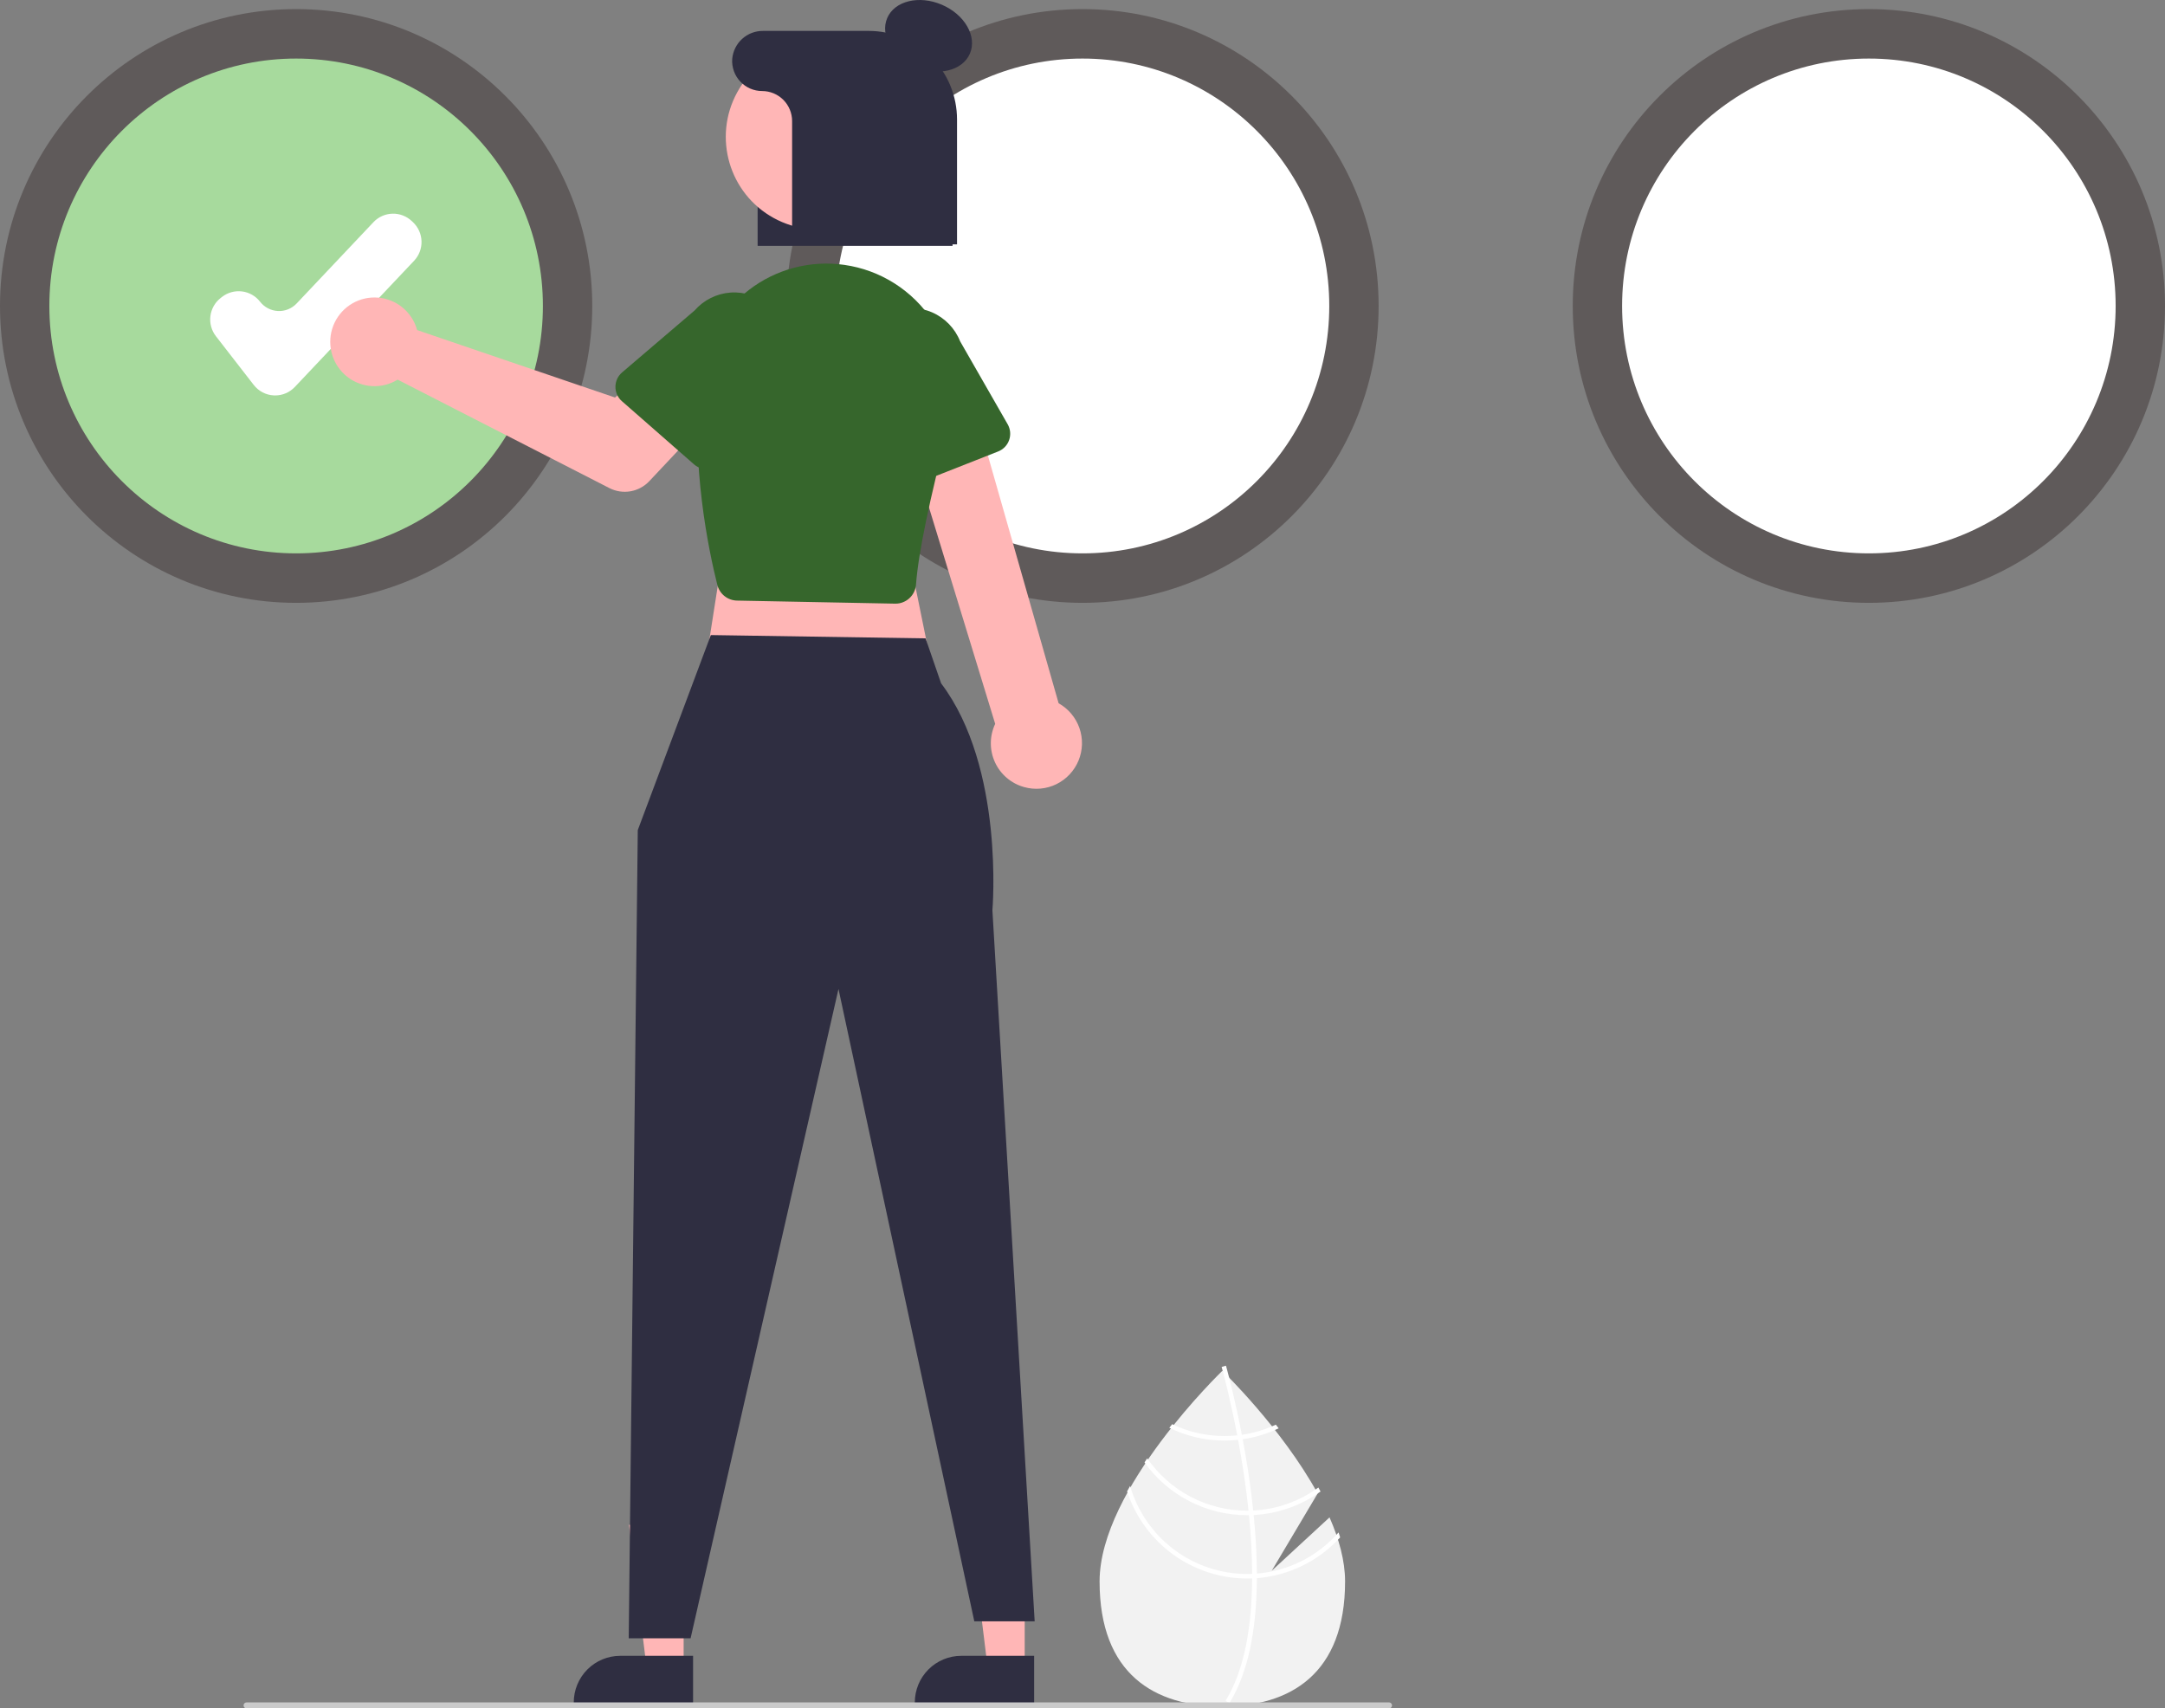 <svg width="109" height="86" viewBox="0 0 109 86" fill="none" xmlns="http://www.w3.org/2000/svg">
    <rect x="0" y="0" width="109" height="86" fill="#808080" stroke="none"/>
    <g clip-path="url(#clip0_1_2430)">
        <path d="M66.937 76.383L64.028 79.068L66.34 75.179C64.519 71.868 61.54 69.007 61.54 69.007C61.54 69.007 55.36 74.942 55.36 79.608C55.36 84.273 58.127 85.902 61.54 85.902C64.953 85.902 67.72 84.273 67.72 79.608C67.72 78.569 67.413 77.468 66.937 76.383Z" fill="#F2F2F2"/>
        <path d="M63.28 79.213V79.443C63.266 82.116 62.817 84.202 61.934 85.67C61.922 85.692 61.908 85.713 61.896 85.734L61.797 85.674L61.703 85.615C62.681 84.029 63.028 81.787 63.04 79.455C63.041 79.38 63.043 79.304 63.041 79.228C63.038 78.241 62.978 77.242 62.881 76.272C62.875 76.197 62.867 76.121 62.859 76.045C62.725 74.765 62.532 73.542 62.334 72.48C62.32 72.405 62.306 72.33 62.291 72.256C61.949 70.459 61.6 69.158 61.521 68.87C61.512 68.835 61.506 68.815 61.505 68.811L61.613 68.78L61.614 68.779L61.723 68.748C61.724 68.753 61.743 68.817 61.775 68.938C61.897 69.389 62.212 70.613 62.523 72.227C62.536 72.3 62.551 72.375 62.565 72.45C62.726 73.312 62.884 74.275 63.009 75.286C63.04 75.54 63.069 75.791 63.094 76.038C63.103 76.114 63.111 76.19 63.118 76.265C63.222 77.314 63.276 78.296 63.28 79.213Z" fill="white"/>
        <path d="M62.523 72.227C62.446 72.237 62.369 72.248 62.291 72.256C62.078 72.278 61.864 72.289 61.65 72.289C60.739 72.29 59.838 72.086 59.015 71.692C58.968 71.752 58.92 71.813 58.871 71.874C59.737 72.298 60.687 72.517 61.65 72.516C61.879 72.516 62.107 72.504 62.334 72.48C62.411 72.472 62.488 72.462 62.565 72.45C63.193 72.36 63.803 72.175 64.376 71.9C64.327 71.838 64.279 71.776 64.233 71.716C63.691 71.97 63.115 72.142 62.523 72.227Z" fill="white"/>
        <path d="M63.094 76.038C63.016 76.042 62.937 76.044 62.859 76.044C62.835 76.046 62.81 76.046 62.786 76.046C61.798 76.046 60.825 75.806 59.949 75.348C59.073 74.889 58.321 74.225 57.757 73.412C57.712 73.48 57.666 73.547 57.622 73.615C58.21 74.437 58.985 75.108 59.883 75.57C60.782 76.032 61.776 76.273 62.786 76.273C62.818 76.273 62.85 76.273 62.882 76.272C62.961 76.271 63.039 76.269 63.118 76.265C64.33 76.203 65.499 75.792 66.485 75.081C66.449 75.014 66.412 74.947 66.375 74.88C65.417 75.578 64.277 75.98 63.094 76.038Z" fill="white"/>
        <path d="M63.28 79.213C63.2 79.22 63.121 79.224 63.041 79.228C62.956 79.231 62.871 79.234 62.786 79.234C61.458 79.232 60.167 78.799 59.105 78.001C58.043 77.202 57.268 76.08 56.896 74.802C56.845 74.895 56.794 74.986 56.745 75.078C57.164 76.352 57.974 77.462 59.059 78.249C60.143 79.035 61.447 79.46 62.786 79.461C62.871 79.461 62.956 79.46 63.04 79.456C63.121 79.453 63.2 79.449 63.28 79.443C64.886 79.317 66.384 78.584 67.471 77.392C67.447 77.308 67.42 77.225 67.392 77.141C66.343 78.341 64.867 79.085 63.28 79.213Z" fill="white"/>
        <path d="M14.909 30.347C23.143 30.347 29.818 23.656 29.818 15.402C29.818 7.149 23.143 0.458 14.909 0.458C6.675 0.458 0 7.149 0 15.402C0 23.656 6.675 30.347 14.909 30.347Z" fill="#5F5A5A"/>
        <path d="M14.909 27.856C21.77 27.856 27.333 22.281 27.333 15.402C27.333 8.524 21.77 2.948 14.909 2.948C8.047 2.948 2.485 8.524 2.485 15.402C2.485 22.281 8.047 27.856 14.909 27.856Z" fill="#A7DA9D"/>
        <path d="M54.5 30.347C62.734 30.347 69.409 23.656 69.409 15.402C69.409 7.149 62.734 0.458 54.5 0.458C46.266 0.458 39.591 7.149 39.591 15.402C39.591 23.656 46.266 30.347 54.5 30.347Z" fill="#5F5A5A"/>
        <path d="M54.5 27.856C61.361 27.856 66.924 22.281 66.924 15.402C66.924 8.524 61.361 2.948 54.5 2.948C47.638 2.948 42.076 8.524 42.076 15.402C42.076 22.281 47.638 27.856 54.5 27.856Z" fill="white"/>
        <path d="M94.091 30.347C102.325 30.347 109 23.656 109 15.402C109 7.149 102.325 0.458 94.091 0.458C85.857 0.458 79.182 7.149 79.182 15.402C79.182 23.656 85.857 30.347 94.091 30.347Z" fill="#5F5A5A"/>
        <path d="M94.091 27.856C100.953 27.856 106.515 22.281 106.515 15.402C106.515 8.524 100.953 2.948 94.091 2.948C87.23 2.948 81.667 8.524 81.667 15.402C81.667 22.281 87.23 27.856 94.091 27.856Z" fill="white"/>
        <path d="M13.853 19.906C13.831 19.906 13.809 19.905 13.786 19.904C13.59 19.895 13.398 19.843 13.223 19.752C13.049 19.661 12.896 19.533 12.775 19.378L10.869 16.922C10.647 16.635 10.548 16.272 10.593 15.912C10.638 15.552 10.823 15.224 11.109 15.001L11.177 14.947C11.463 14.725 11.826 14.625 12.185 14.67C12.544 14.715 12.871 14.901 13.093 15.187C13.201 15.326 13.337 15.439 13.492 15.52C13.647 15.601 13.818 15.647 13.993 15.656C14.168 15.665 14.342 15.635 14.505 15.57C14.667 15.504 14.813 15.405 14.934 15.277L18.803 11.183C18.927 11.052 19.074 10.947 19.238 10.874C19.402 10.801 19.578 10.761 19.758 10.756C19.937 10.751 20.115 10.781 20.283 10.846C20.45 10.91 20.603 11.007 20.733 11.13L20.797 11.19C21.059 11.44 21.213 11.784 21.222 12.147C21.232 12.51 21.098 12.862 20.849 13.125L14.844 19.479C14.716 19.614 14.563 19.721 14.393 19.795C14.222 19.868 14.039 19.906 13.853 19.906Z" fill="white"/>
        <path d="M47.957 12.376H38.144V3.822C38.154 3.292 38.373 2.788 38.753 2.42C39.133 2.052 39.644 1.85 40.172 1.859H43.434C45.928 1.859 47.957 3.822 47.957 6.235V12.376Z" fill="#2F2E41"/>
        <path d="M51.59 83.963L49.727 83.963L48.84 76.76L51.59 76.76L51.59 83.963Z" fill="#FFB6B6"/>
        <path d="M52.065 85.773L46.058 85.772V85.696C46.058 85.075 46.304 84.479 46.743 84.039C47.181 83.6 47.776 83.353 48.396 83.353L52.065 83.353L52.065 85.773Z" fill="#2F2E41"/>
        <path d="M34.419 83.963L32.556 83.963L31.67 76.76L34.419 76.76L34.419 83.963Z" fill="#FFB6B6"/>
        <path d="M34.894 85.773L28.887 85.772V85.696C28.887 85.075 29.134 84.479 29.572 84.039C30.011 83.6 30.605 83.353 31.226 83.353L34.894 83.353L34.894 85.773Z" fill="#2F2E41"/>
        <path d="M36.669 26.097L35.453 33.865L47.001 34.018L45.482 26.554L36.669 26.097Z" fill="#FFB6B6"/>
        <path d="M35.788 31.969L32.11 41.786L31.654 82.47H34.769L42.215 49.783L49.053 81.617H52.092L49.964 45.822C49.964 45.822 50.592 38.638 47.381 34.398L46.6 32.135L35.788 31.969Z" fill="#2F2E41"/>
        <path d="M51.565 39.622C51.243 39.534 50.945 39.376 50.691 39.16C50.436 38.944 50.232 38.675 50.093 38.372C49.954 38.068 49.883 37.738 49.885 37.404C49.886 37.07 49.962 36.74 50.104 36.438L45.191 20.383L48.805 19.665L53.298 35.402C53.788 35.676 54.161 36.121 54.346 36.652C54.531 37.183 54.515 37.764 54.301 38.284C54.087 38.804 53.691 39.227 53.187 39.474C52.682 39.721 52.105 39.773 51.565 39.622Z" fill="#FFB6B6"/>
        <path d="M45.063 30.387L37.103 30.233C36.875 30.228 36.656 30.149 36.477 30.007C36.299 29.865 36.172 29.668 36.116 29.447C35.69 27.754 34.751 23.34 35.249 18.943C35.347 18.091 35.615 17.268 36.036 16.522C36.457 15.776 37.023 15.122 37.701 14.599C38.379 14.076 39.155 13.695 39.982 13.478C40.809 13.261 41.672 13.212 42.518 13.335C43.411 13.463 44.267 13.779 45.03 14.262C45.792 14.745 46.444 15.384 46.943 16.137C47.442 16.891 47.776 17.741 47.924 18.634C48.072 19.526 48.029 20.439 47.8 21.313C46.798 25.128 46.232 27.857 46.118 29.424C46.101 29.651 46.011 29.866 45.861 30.036C45.71 30.207 45.509 30.323 45.286 30.368C45.22 30.381 45.153 30.387 45.086 30.387C45.078 30.387 45.071 30.387 45.063 30.387Z" fill="#36662C"/>
        <path d="M20.882 16.284C20.93 16.392 20.97 16.503 21 16.616L30.964 20.011L32.89 18.325L35.808 20.905L32.689 24.222C32.437 24.49 32.105 24.668 31.743 24.731C31.381 24.794 31.008 24.737 30.681 24.57L20.019 19.11C19.633 19.348 19.185 19.461 18.733 19.437C18.281 19.412 17.848 19.25 17.49 18.973C17.133 18.695 16.868 18.315 16.731 17.883C16.594 17.45 16.592 16.987 16.724 16.553C16.857 16.119 17.118 15.737 17.473 15.455C17.827 15.174 18.259 15.008 18.711 14.979C19.162 14.95 19.612 15.059 20 15.292C20.387 15.525 20.695 15.871 20.882 16.284Z" fill="#FFB6B6"/>
        <path d="M30.985 19.469C30.986 19.332 31.016 19.196 31.074 19.071C31.132 18.947 31.216 18.836 31.32 18.747L34.969 15.631C35.431 15.101 36.083 14.776 36.784 14.727C37.484 14.678 38.176 14.91 38.706 15.372C39.236 15.833 39.562 16.487 39.612 17.189C39.663 17.891 39.433 18.584 38.974 19.117L36.376 23.173C36.301 23.288 36.203 23.387 36.088 23.461C35.972 23.535 35.842 23.584 35.706 23.603C35.571 23.623 35.432 23.612 35.3 23.573C35.169 23.534 35.047 23.467 34.944 23.377L31.312 20.196C31.208 20.106 31.125 19.994 31.069 19.869C31.013 19.743 30.984 19.607 30.985 19.469Z" fill="#36662C"/>
        <path d="M44.971 24.45C44.85 24.386 44.744 24.296 44.66 24.187C44.576 24.078 44.517 23.952 44.486 23.818L43.407 19.137C43.15 18.482 43.163 17.752 43.442 17.106C43.722 16.46 44.245 15.952 44.898 15.693C45.551 15.434 46.28 15.445 46.925 15.723C47.569 16.002 48.078 16.525 48.338 17.179L50.733 21.358C50.801 21.477 50.843 21.61 50.856 21.747C50.868 21.884 50.852 22.022 50.806 22.152C50.761 22.282 50.688 22.4 50.593 22.499C50.497 22.598 50.382 22.675 50.254 22.726L45.765 24.494C45.638 24.544 45.501 24.566 45.364 24.558C45.227 24.551 45.093 24.514 44.971 24.45Z" fill="#36662C"/>
        <path d="M48.833 2.695C49.202 1.83 48.568 0.729 47.417 0.237C46.267 -0.256 45.035 0.046 44.667 0.911C44.298 1.776 44.932 2.876 46.082 3.369C47.233 3.861 48.464 3.56 48.833 2.695Z" fill="#2F2E41"/>
        <path d="M45.264 9.124C46.495 6.867 45.667 4.037 43.416 2.804C41.164 1.57 38.341 2.399 37.111 4.656C35.88 6.913 36.707 9.743 38.959 10.977C41.21 12.21 44.033 11.381 45.264 9.124Z" fill="#FFB6B6"/>
        <path d="M43.736 1.556H38.422C38.032 1.551 37.655 1.694 37.366 1.956C37.077 2.218 36.898 2.58 36.864 2.969C36.85 3.175 36.879 3.383 36.948 3.578C37.018 3.773 37.126 3.952 37.268 4.103C37.409 4.255 37.58 4.375 37.769 4.458C37.959 4.54 38.163 4.583 38.37 4.583C38.77 4.583 39.154 4.742 39.438 5.026C39.721 5.31 39.88 5.695 39.88 6.096V12.301H48.183V6.014C48.183 5.428 48.068 4.849 47.845 4.308C47.621 3.767 47.294 3.276 46.881 2.862C46.468 2.448 45.977 2.119 45.438 1.895C44.898 1.671 44.32 1.556 43.736 1.556Z" fill="#2F2E41"/>
        <path d="M69.933 86H12.413C12.373 86 12.335 85.984 12.307 85.956C12.278 85.927 12.262 85.889 12.262 85.849C12.262 85.808 12.278 85.77 12.307 85.742C12.335 85.713 12.373 85.697 12.413 85.697H69.933C69.973 85.697 70.011 85.713 70.04 85.742C70.068 85.77 70.084 85.808 70.084 85.849C70.084 85.889 70.068 85.927 70.04 85.956C70.011 85.984 69.973 86 69.933 86Z" fill="#CACACA"/>
    </g>
    <defs>
        <clipPath id="clip0_1_2430">
            <rect width="109" height="86" fill="white"/>
        </clipPath>
    </defs>
</svg>
